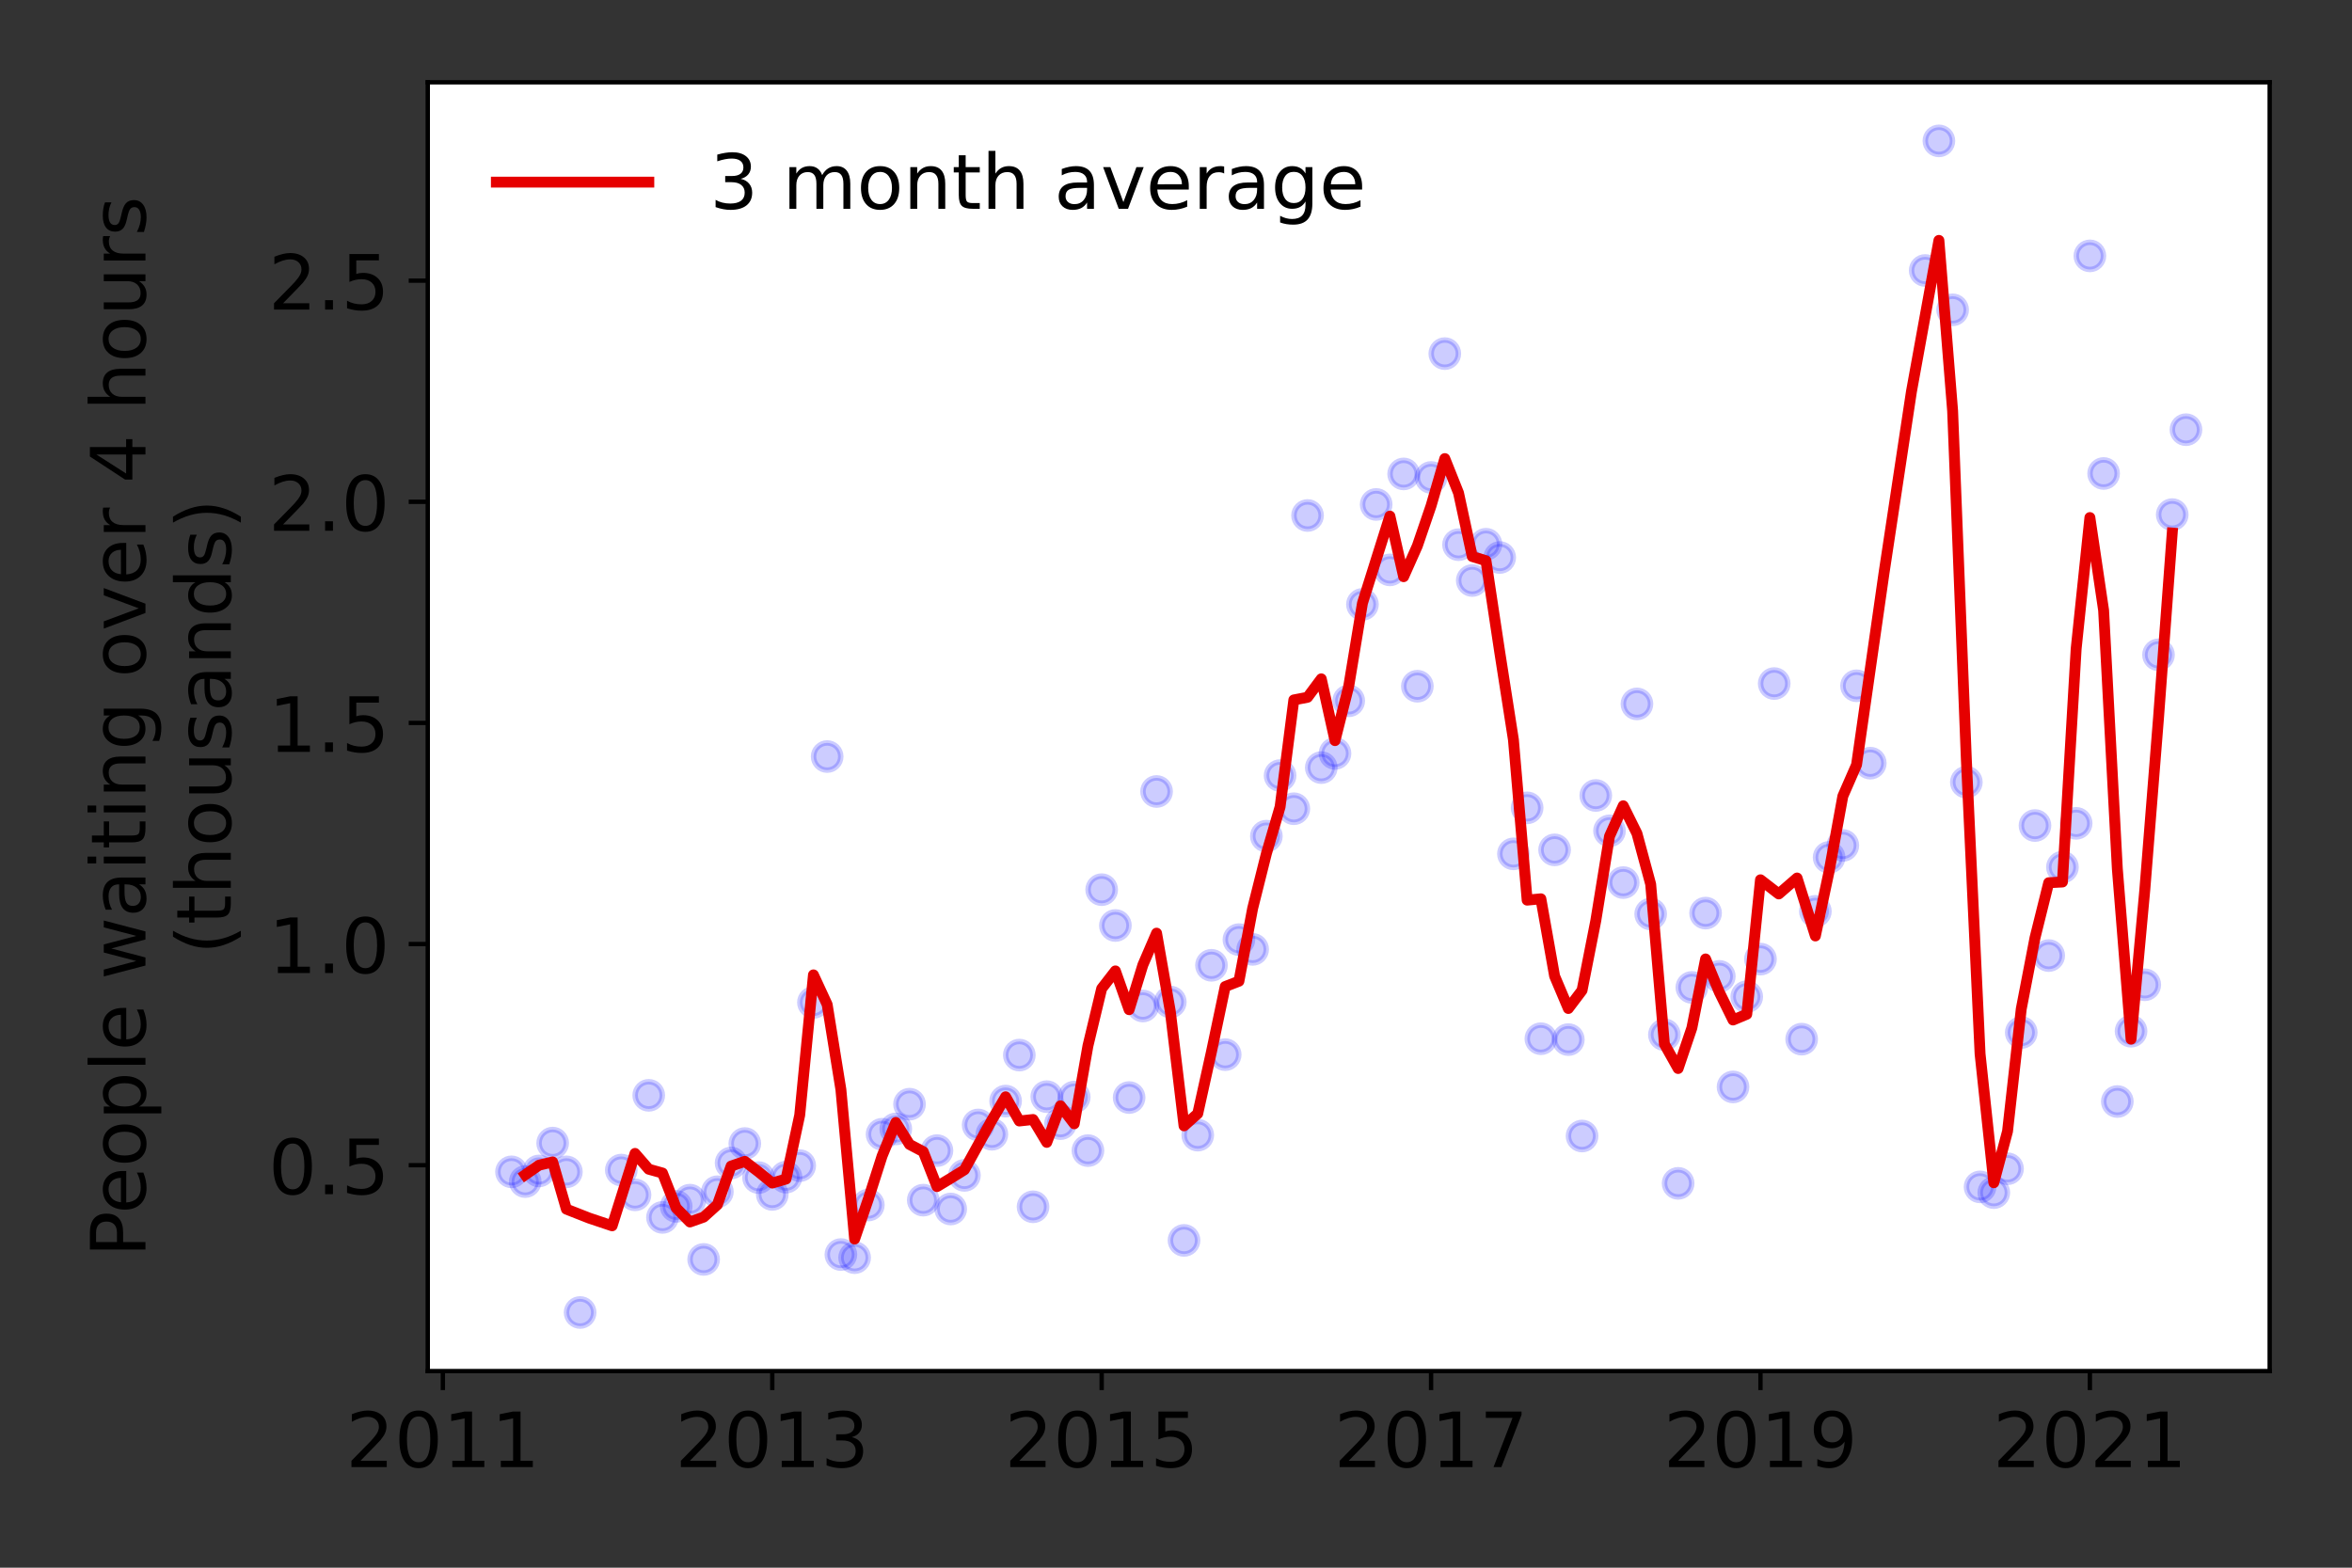 <?xml version="1.0" encoding="utf-8" standalone="no"?>
<!DOCTYPE svg PUBLIC "-//W3C//DTD SVG 1.1//EN"
  "http://www.w3.org/Graphics/SVG/1.1/DTD/svg11.dtd">
<!-- Created with matplotlib (https://matplotlib.org/) -->
<svg height="288pt" version="1.1" viewBox="0 0 432 288" width="432pt" xmlns="http://www.w3.org/2000/svg" xmlns:xlink="http://www.w3.org/1999/xlink">
 <rect x="0" y="0" width="432" height="288" fill="#333333" stroke="none"/>
 <defs>
  <style type="text/css">*{stroke-linecap:butt;stroke-linejoin:round;}</style>
 </defs>
 <g id="figure_1">
  <g id="patch_1">
   <path d="M 0 288 
L 432 288 
L 432 0 
L 0 0 
z
" style="fill:none;"/>
  </g>
  <g id="axes_1">
   <g id="patch_2">
    <path d="M 78.57 251.88 
L 416.88 251.88 
L 416.88 15.12 
L 78.57 15.12 
z
" style="fill:#ffffff;"/>
   </g>
   <g id="matplotlib.axis_1">
    <g id="xtick_1">
     <g id="line2d_1">
      <defs>
       <path d="M 0 0 
L 0 3.5 
" id="m3f3d8fa7a1" style="stroke:#000000;stroke-width:0.8;"/>
      </defs>
      <g>
       <use style="stroke:#000000;stroke-width:0.8;" x="81.343" xlink:href="#m3f3d8fa7a1" y="251.88"/>
      </g>
     </g>
     <g id="text_1">
      <!-- 2011 -->
      <g transform="translate(63.528 269.518)scale(0.14 -0.14)">
       <defs>
        <path d="M 19.188 8.297 
L 53.609 8.297 
L 53.609 0 
L 7.328 0 
L 7.328 8.297 
Q 12.938 14.109 22.625 23.891 
Q 32.328 33.688 34.812 36.531 
Q 39.547 41.844 41.422 45.531 
Q 43.312 49.219 43.312 52.781 
Q 43.312 58.594 39.234 62.25 
Q 35.156 65.922 28.609 65.922 
Q 23.969 65.922 18.812 64.312 
Q 13.672 62.703 7.812 59.422 
L 7.812 69.391 
Q 13.766 71.781 18.938 73 
Q 24.125 74.219 28.422 74.219 
Q 39.75 74.219 46.484 68.547 
Q 53.219 62.891 53.219 53.422 
Q 53.219 48.922 51.531 44.891 
Q 49.859 40.875 45.406 35.406 
Q 44.188 33.984 37.641 27.219 
Q 31.109 20.453 19.188 8.297 
z
" id="DejaVuSans-50"/>
        <path d="M 31.781 66.406 
Q 24.172 66.406 20.328 58.906 
Q 16.5 51.422 16.5 36.375 
Q 16.5 21.391 20.328 13.891 
Q 24.172 6.391 31.781 6.391 
Q 39.453 6.391 43.281 13.891 
Q 47.125 21.391 47.125 36.375 
Q 47.125 51.422 43.281 58.906 
Q 39.453 66.406 31.781 66.406 
z
M 31.781 74.219 
Q 44.047 74.219 50.516 64.516 
Q 56.984 54.828 56.984 36.375 
Q 56.984 17.969 50.516 8.266 
Q 44.047 -1.422 31.781 -1.422 
Q 19.531 -1.422 13.062 8.266 
Q 6.594 17.969 6.594 36.375 
Q 6.594 54.828 13.062 64.516 
Q 19.531 74.219 31.781 74.219 
z
" id="DejaVuSans-48"/>
        <path d="M 12.406 8.297 
L 28.516 8.297 
L 28.516 63.922 
L 10.984 60.406 
L 10.984 69.391 
L 28.422 72.906 
L 38.281 72.906 
L 38.281 8.297 
L 54.391 8.297 
L 54.391 0 
L 12.406 0 
z
" id="DejaVuSans-49"/>
       </defs>
       <use xlink:href="#DejaVuSans-50"/>
       <use x="63.623" xlink:href="#DejaVuSans-48"/>
       <use x="127.246" xlink:href="#DejaVuSans-49"/>
       <use x="190.869" xlink:href="#DejaVuSans-49"/>
      </g>
     </g>
    </g>
    <g id="xtick_2">
     <g id="line2d_2">
      <g>
       <use style="stroke:#000000;stroke-width:0.8;" x="141.846" xlink:href="#m3f3d8fa7a1" y="251.88"/>
      </g>
     </g>
     <g id="text_2">
      <!-- 2013 -->
      <g transform="translate(124.031 269.518)scale(0.14 -0.14)">
       <defs>
        <path d="M 40.578 39.312 
Q 47.656 37.797 51.625 33 
Q 55.609 28.219 55.609 21.188 
Q 55.609 10.406 48.188 4.484 
Q 40.766 -1.422 27.094 -1.422 
Q 22.516 -1.422 17.656 -0.516 
Q 12.797 0.391 7.625 2.203 
L 7.625 11.719 
Q 11.719 9.328 16.594 8.109 
Q 21.484 6.891 26.812 6.891 
Q 36.078 6.891 40.938 10.547 
Q 45.797 14.203 45.797 21.188 
Q 45.797 27.641 41.281 31.266 
Q 36.766 34.906 28.719 34.906 
L 20.219 34.906 
L 20.219 43.016 
L 29.109 43.016 
Q 36.375 43.016 40.234 45.922 
Q 44.094 48.828 44.094 54.297 
Q 44.094 59.906 40.109 62.906 
Q 36.141 65.922 28.719 65.922 
Q 24.656 65.922 20.016 65.031 
Q 15.375 64.156 9.812 62.312 
L 9.812 71.094 
Q 15.438 72.656 20.344 73.438 
Q 25.25 74.219 29.594 74.219 
Q 40.828 74.219 47.359 69.109 
Q 53.906 64.016 53.906 55.328 
Q 53.906 49.266 50.438 45.094 
Q 46.969 40.922 40.578 39.312 
z
" id="DejaVuSans-51"/>
       </defs>
       <use xlink:href="#DejaVuSans-50"/>
       <use x="63.623" xlink:href="#DejaVuSans-48"/>
       <use x="127.246" xlink:href="#DejaVuSans-49"/>
       <use x="190.869" xlink:href="#DejaVuSans-51"/>
      </g>
     </g>
    </g>
    <g id="xtick_3">
     <g id="line2d_3">
      <g>
       <use style="stroke:#000000;stroke-width:0.8;" x="202.348" xlink:href="#m3f3d8fa7a1" y="251.88"/>
      </g>
     </g>
     <g id="text_3">
      <!-- 2015 -->
      <g transform="translate(184.533 269.518)scale(0.14 -0.14)">
       <defs>
        <path d="M 10.797 72.906 
L 49.516 72.906 
L 49.516 64.594 
L 19.828 64.594 
L 19.828 46.734 
Q 21.969 47.469 24.109 47.828 
Q 26.266 48.188 28.422 48.188 
Q 40.625 48.188 47.75 41.5 
Q 54.891 34.812 54.891 23.391 
Q 54.891 11.625 47.562 5.094 
Q 40.234 -1.422 26.906 -1.422 
Q 22.312 -1.422 17.547 -0.641 
Q 12.797 0.141 7.719 1.703 
L 7.719 11.625 
Q 12.109 9.234 16.797 8.062 
Q 21.484 6.891 26.703 6.891 
Q 35.156 6.891 40.078 11.328 
Q 45.016 15.766 45.016 23.391 
Q 45.016 31 40.078 35.438 
Q 35.156 39.891 26.703 39.891 
Q 22.75 39.891 18.812 39.016 
Q 14.891 38.141 10.797 36.281 
z
" id="DejaVuSans-53"/>
       </defs>
       <use xlink:href="#DejaVuSans-50"/>
       <use x="63.623" xlink:href="#DejaVuSans-48"/>
       <use x="127.246" xlink:href="#DejaVuSans-49"/>
       <use x="190.869" xlink:href="#DejaVuSans-53"/>
      </g>
     </g>
    </g>
    <g id="xtick_4">
     <g id="line2d_4">
      <g>
       <use style="stroke:#000000;stroke-width:0.8;" x="262.851" xlink:href="#m3f3d8fa7a1" y="251.88"/>
      </g>
     </g>
     <g id="text_4">
      <!-- 2017 -->
      <g transform="translate(245.036 269.518)scale(0.14 -0.14)">
       <defs>
        <path d="M 8.203 72.906 
L 55.078 72.906 
L 55.078 68.703 
L 28.609 0 
L 18.312 0 
L 43.219 64.594 
L 8.203 64.594 
z
" id="DejaVuSans-55"/>
       </defs>
       <use xlink:href="#DejaVuSans-50"/>
       <use x="63.623" xlink:href="#DejaVuSans-48"/>
       <use x="127.246" xlink:href="#DejaVuSans-49"/>
       <use x="190.869" xlink:href="#DejaVuSans-55"/>
      </g>
     </g>
    </g>
    <g id="xtick_5">
     <g id="line2d_5">
      <g>
       <use style="stroke:#000000;stroke-width:0.8;" x="323.353" xlink:href="#m3f3d8fa7a1" y="251.88"/>
      </g>
     </g>
     <g id="text_5">
      <!-- 2019 -->
      <g transform="translate(305.538 269.518)scale(0.14 -0.14)">
       <defs>
        <path d="M 10.984 1.516 
L 10.984 10.5 
Q 14.703 8.734 18.5 7.812 
Q 22.312 6.891 25.984 6.891 
Q 35.75 6.891 40.891 13.453 
Q 46.047 20.016 46.781 33.406 
Q 43.953 29.203 39.594 26.953 
Q 35.25 24.703 29.984 24.703 
Q 19.047 24.703 12.672 31.312 
Q 6.297 37.938 6.297 49.422 
Q 6.297 60.641 12.938 67.422 
Q 19.578 74.219 30.609 74.219 
Q 43.266 74.219 49.922 64.516 
Q 56.594 54.828 56.594 36.375 
Q 56.594 19.141 48.406 8.859 
Q 40.234 -1.422 26.422 -1.422 
Q 22.703 -1.422 18.891 -0.688 
Q 15.094 0.047 10.984 1.516 
z
M 30.609 32.422 
Q 37.25 32.422 41.125 36.953 
Q 45.016 41.5 45.016 49.422 
Q 45.016 57.281 41.125 61.844 
Q 37.25 66.406 30.609 66.406 
Q 23.969 66.406 20.094 61.844 
Q 16.219 57.281 16.219 49.422 
Q 16.219 41.5 20.094 36.953 
Q 23.969 32.422 30.609 32.422 
z
" id="DejaVuSans-57"/>
       </defs>
       <use xlink:href="#DejaVuSans-50"/>
       <use x="63.623" xlink:href="#DejaVuSans-48"/>
       <use x="127.246" xlink:href="#DejaVuSans-49"/>
       <use x="190.869" xlink:href="#DejaVuSans-57"/>
      </g>
     </g>
    </g>
    <g id="xtick_6">
     <g id="line2d_6">
      <g>
       <use style="stroke:#000000;stroke-width:0.8;" x="383.856" xlink:href="#m3f3d8fa7a1" y="251.88"/>
      </g>
     </g>
     <g id="text_6">
      <!-- 2021 -->
      <g transform="translate(366.041 269.518)scale(0.14 -0.14)">
       <use xlink:href="#DejaVuSans-50"/>
       <use x="63.623" xlink:href="#DejaVuSans-48"/>
       <use x="127.246" xlink:href="#DejaVuSans-50"/>
       <use x="190.869" xlink:href="#DejaVuSans-49"/>
      </g>
     </g>
    </g>
   </g>
   <g id="matplotlib.axis_2">
    <g id="ytick_1">
     <g id="line2d_7">
      <defs>
       <path d="M 0 0 
L -3.5 0 
" id="md9f1d5ee67" style="stroke:#000000;stroke-width:0.8;"/>
      </defs>
      <g>
       <use style="stroke:#000000;stroke-width:0.8;" x="78.57" xlink:href="#md9f1d5ee67" y="214.061"/>
      </g>
     </g>
     <g id="text_7">
      <!-- 0.5 -->
      <g transform="translate(49.306 219.38)scale(0.14 -0.14)">
       <defs>
        <path d="M 10.688 12.406 
L 21 12.406 
L 21 0 
L 10.688 0 
z
" id="DejaVuSans-46"/>
       </defs>
       <use xlink:href="#DejaVuSans-48"/>
       <use x="63.623" xlink:href="#DejaVuSans-46"/>
       <use x="95.41" xlink:href="#DejaVuSans-53"/>
      </g>
     </g>
    </g>
    <g id="ytick_2">
     <g id="line2d_8">
      <g>
       <use style="stroke:#000000;stroke-width:0.8;" x="78.57" xlink:href="#md9f1d5ee67" y="173.435"/>
      </g>
     </g>
     <g id="text_8">
      <!-- 1.0 -->
      <g transform="translate(49.306 178.754)scale(0.14 -0.14)">
       <use xlink:href="#DejaVuSans-49"/>
       <use x="63.623" xlink:href="#DejaVuSans-46"/>
       <use x="95.41" xlink:href="#DejaVuSans-48"/>
      </g>
     </g>
    </g>
    <g id="ytick_3">
     <g id="line2d_9">
      <g>
       <use style="stroke:#000000;stroke-width:0.8;" x="78.57" xlink:href="#md9f1d5ee67" y="132.809"/>
      </g>
     </g>
     <g id="text_9">
      <!-- 1.5 -->
      <g transform="translate(49.306 138.128)scale(0.14 -0.14)">
       <use xlink:href="#DejaVuSans-49"/>
       <use x="63.623" xlink:href="#DejaVuSans-46"/>
       <use x="95.41" xlink:href="#DejaVuSans-53"/>
      </g>
     </g>
    </g>
    <g id="ytick_4">
     <g id="line2d_10">
      <g>
       <use style="stroke:#000000;stroke-width:0.8;" x="78.57" xlink:href="#md9f1d5ee67" y="92.183"/>
      </g>
     </g>
     <g id="text_10">
      <!-- 2.0 -->
      <g transform="translate(49.306 97.502)scale(0.14 -0.14)">
       <use xlink:href="#DejaVuSans-50"/>
       <use x="63.623" xlink:href="#DejaVuSans-46"/>
       <use x="95.41" xlink:href="#DejaVuSans-48"/>
      </g>
     </g>
    </g>
    <g id="ytick_5">
     <g id="line2d_11">
      <g>
       <use style="stroke:#000000;stroke-width:0.8;" x="78.57" xlink:href="#md9f1d5ee67" y="51.557"/>
      </g>
     </g>
     <g id="text_11">
      <!-- 2.5 -->
      <g transform="translate(49.306 56.876)scale(0.14 -0.14)">
       <use xlink:href="#DejaVuSans-50"/>
       <use x="63.623" xlink:href="#DejaVuSans-46"/>
       <use x="95.41" xlink:href="#DejaVuSans-53"/>
      </g>
     </g>
    </g>
    <g id="text_12">
     <!-- People waiting over 4 hours -->
     <g transform="translate(26.717 230.925)rotate(-90)scale(0.14 -0.14)">
      <defs>
       <path d="M 19.672 64.797 
L 19.672 37.406 
L 32.078 37.406 
Q 38.969 37.406 42.719 40.969 
Q 46.484 44.531 46.484 51.125 
Q 46.484 57.672 42.719 61.234 
Q 38.969 64.797 32.078 64.797 
z
M 9.812 72.906 
L 32.078 72.906 
Q 44.344 72.906 50.609 67.359 
Q 56.891 61.812 56.891 51.125 
Q 56.891 40.328 50.609 34.812 
Q 44.344 29.297 32.078 29.297 
L 19.672 29.297 
L 19.672 0 
L 9.812 0 
z
" id="DejaVuSans-80"/>
       <path d="M 56.203 29.594 
L 56.203 25.203 
L 14.891 25.203 
Q 15.484 15.922 20.484 11.062 
Q 25.484 6.203 34.422 6.203 
Q 39.594 6.203 44.453 7.469 
Q 49.312 8.734 54.109 11.281 
L 54.109 2.781 
Q 49.266 0.734 44.188 -0.344 
Q 39.109 -1.422 33.891 -1.422 
Q 20.797 -1.422 13.156 6.188 
Q 5.516 13.812 5.516 26.812 
Q 5.516 40.234 12.766 48.109 
Q 20.016 56 32.328 56 
Q 43.359 56 49.781 48.891 
Q 56.203 41.797 56.203 29.594 
z
M 47.219 32.234 
Q 47.125 39.594 43.094 43.984 
Q 39.062 48.391 32.422 48.391 
Q 24.906 48.391 20.391 44.141 
Q 15.875 39.891 15.188 32.172 
z
" id="DejaVuSans-101"/>
       <path d="M 30.609 48.391 
Q 23.391 48.391 19.188 42.75 
Q 14.984 37.109 14.984 27.297 
Q 14.984 17.484 19.156 11.844 
Q 23.344 6.203 30.609 6.203 
Q 37.797 6.203 41.984 11.859 
Q 46.188 17.531 46.188 27.297 
Q 46.188 37.016 41.984 42.703 
Q 37.797 48.391 30.609 48.391 
z
M 30.609 56 
Q 42.328 56 49.016 48.375 
Q 55.719 40.766 55.719 27.297 
Q 55.719 13.875 49.016 6.219 
Q 42.328 -1.422 30.609 -1.422 
Q 18.844 -1.422 12.172 6.219 
Q 5.516 13.875 5.516 27.297 
Q 5.516 40.766 12.172 48.375 
Q 18.844 56 30.609 56 
z
" id="DejaVuSans-111"/>
       <path d="M 18.109 8.203 
L 18.109 -20.797 
L 9.078 -20.797 
L 9.078 54.688 
L 18.109 54.688 
L 18.109 46.391 
Q 20.953 51.266 25.266 53.625 
Q 29.594 56 35.594 56 
Q 45.562 56 51.781 48.094 
Q 58.016 40.188 58.016 27.297 
Q 58.016 14.406 51.781 6.484 
Q 45.562 -1.422 35.594 -1.422 
Q 29.594 -1.422 25.266 0.953 
Q 20.953 3.328 18.109 8.203 
z
M 48.688 27.297 
Q 48.688 37.203 44.609 42.844 
Q 40.531 48.484 33.406 48.484 
Q 26.266 48.484 22.188 42.844 
Q 18.109 37.203 18.109 27.297 
Q 18.109 17.391 22.188 11.75 
Q 26.266 6.109 33.406 6.109 
Q 40.531 6.109 44.609 11.75 
Q 48.688 17.391 48.688 27.297 
z
" id="DejaVuSans-112"/>
       <path d="M 9.422 75.984 
L 18.406 75.984 
L 18.406 0 
L 9.422 0 
z
" id="DejaVuSans-108"/>
       <path id="DejaVuSans-32"/>
       <path d="M 4.203 54.688 
L 13.188 54.688 
L 24.422 12.016 
L 35.594 54.688 
L 46.188 54.688 
L 57.422 12.016 
L 68.609 54.688 
L 77.594 54.688 
L 63.281 0 
L 52.688 0 
L 40.922 44.828 
L 29.109 0 
L 18.5 0 
z
" id="DejaVuSans-119"/>
       <path d="M 34.281 27.484 
Q 23.391 27.484 19.188 25 
Q 14.984 22.516 14.984 16.5 
Q 14.984 11.719 18.141 8.906 
Q 21.297 6.109 26.703 6.109 
Q 34.188 6.109 38.703 11.406 
Q 43.219 16.703 43.219 25.484 
L 43.219 27.484 
z
M 52.203 31.203 
L 52.203 0 
L 43.219 0 
L 43.219 8.297 
Q 40.141 3.328 35.547 0.953 
Q 30.953 -1.422 24.312 -1.422 
Q 15.922 -1.422 10.953 3.297 
Q 6 8.016 6 15.922 
Q 6 25.141 12.172 29.828 
Q 18.359 34.516 30.609 34.516 
L 43.219 34.516 
L 43.219 35.406 
Q 43.219 41.609 39.141 45 
Q 35.062 48.391 27.688 48.391 
Q 23 48.391 18.547 47.266 
Q 14.109 46.141 10.016 43.891 
L 10.016 52.203 
Q 14.938 54.109 19.578 55.047 
Q 24.219 56 28.609 56 
Q 40.484 56 46.344 49.844 
Q 52.203 43.703 52.203 31.203 
z
" id="DejaVuSans-97"/>
       <path d="M 9.422 54.688 
L 18.406 54.688 
L 18.406 0 
L 9.422 0 
z
M 9.422 75.984 
L 18.406 75.984 
L 18.406 64.594 
L 9.422 64.594 
z
" id="DejaVuSans-105"/>
       <path d="M 18.312 70.219 
L 18.312 54.688 
L 36.812 54.688 
L 36.812 47.703 
L 18.312 47.703 
L 18.312 18.016 
Q 18.312 11.328 20.141 9.422 
Q 21.969 7.516 27.594 7.516 
L 36.812 7.516 
L 36.812 0 
L 27.594 0 
Q 17.188 0 13.234 3.875 
Q 9.281 7.766 9.281 18.016 
L 9.281 47.703 
L 2.688 47.703 
L 2.688 54.688 
L 9.281 54.688 
L 9.281 70.219 
z
" id="DejaVuSans-116"/>
       <path d="M 54.891 33.016 
L 54.891 0 
L 45.906 0 
L 45.906 32.719 
Q 45.906 40.484 42.875 44.328 
Q 39.844 48.188 33.797 48.188 
Q 26.516 48.188 22.312 43.547 
Q 18.109 38.922 18.109 30.906 
L 18.109 0 
L 9.078 0 
L 9.078 54.688 
L 18.109 54.688 
L 18.109 46.188 
Q 21.344 51.125 25.703 53.562 
Q 30.078 56 35.797 56 
Q 45.219 56 50.047 50.172 
Q 54.891 44.344 54.891 33.016 
z
" id="DejaVuSans-110"/>
       <path d="M 45.406 27.984 
Q 45.406 37.75 41.375 43.109 
Q 37.359 48.484 30.078 48.484 
Q 22.859 48.484 18.828 43.109 
Q 14.797 37.75 14.797 27.984 
Q 14.797 18.266 18.828 12.891 
Q 22.859 7.516 30.078 7.516 
Q 37.359 7.516 41.375 12.891 
Q 45.406 18.266 45.406 27.984 
z
M 54.391 6.781 
Q 54.391 -7.172 48.188 -13.984 
Q 42 -20.797 29.203 -20.797 
Q 24.469 -20.797 20.266 -20.094 
Q 16.062 -19.391 12.109 -17.922 
L 12.109 -9.188 
Q 16.062 -11.328 19.922 -12.344 
Q 23.781 -13.375 27.781 -13.375 
Q 36.625 -13.375 41.016 -8.766 
Q 45.406 -4.156 45.406 5.172 
L 45.406 9.625 
Q 42.625 4.781 38.281 2.391 
Q 33.938 0 27.875 0 
Q 17.828 0 11.672 7.656 
Q 5.516 15.328 5.516 27.984 
Q 5.516 40.672 11.672 48.328 
Q 17.828 56 27.875 56 
Q 33.938 56 38.281 53.609 
Q 42.625 51.219 45.406 46.391 
L 45.406 54.688 
L 54.391 54.688 
z
" id="DejaVuSans-103"/>
       <path d="M 2.984 54.688 
L 12.5 54.688 
L 29.594 8.797 
L 46.688 54.688 
L 56.203 54.688 
L 35.688 0 
L 23.484 0 
z
" id="DejaVuSans-118"/>
       <path d="M 41.109 46.297 
Q 39.594 47.172 37.812 47.578 
Q 36.031 48 33.891 48 
Q 26.266 48 22.188 43.047 
Q 18.109 38.094 18.109 28.812 
L 18.109 0 
L 9.078 0 
L 9.078 54.688 
L 18.109 54.688 
L 18.109 46.188 
Q 20.953 51.172 25.484 53.578 
Q 30.031 56 36.531 56 
Q 37.453 56 38.578 55.875 
Q 39.703 55.766 41.062 55.516 
z
" id="DejaVuSans-114"/>
       <path d="M 37.797 64.312 
L 12.891 25.391 
L 37.797 25.391 
z
M 35.203 72.906 
L 47.609 72.906 
L 47.609 25.391 
L 58.016 25.391 
L 58.016 17.188 
L 47.609 17.188 
L 47.609 0 
L 37.797 0 
L 37.797 17.188 
L 4.891 17.188 
L 4.891 26.703 
z
" id="DejaVuSans-52"/>
       <path d="M 54.891 33.016 
L 54.891 0 
L 45.906 0 
L 45.906 32.719 
Q 45.906 40.484 42.875 44.328 
Q 39.844 48.188 33.797 48.188 
Q 26.516 48.188 22.312 43.547 
Q 18.109 38.922 18.109 30.906 
L 18.109 0 
L 9.078 0 
L 9.078 75.984 
L 18.109 75.984 
L 18.109 46.188 
Q 21.344 51.125 25.703 53.562 
Q 30.078 56 35.797 56 
Q 45.219 56 50.047 50.172 
Q 54.891 44.344 54.891 33.016 
z
" id="DejaVuSans-104"/>
       <path d="M 8.5 21.578 
L 8.5 54.688 
L 17.484 54.688 
L 17.484 21.922 
Q 17.484 14.156 20.5 10.266 
Q 23.531 6.391 29.594 6.391 
Q 36.859 6.391 41.078 11.031 
Q 45.312 15.672 45.312 23.688 
L 45.312 54.688 
L 54.297 54.688 
L 54.297 0 
L 45.312 0 
L 45.312 8.406 
Q 42.047 3.422 37.719 1 
Q 33.406 -1.422 27.688 -1.422 
Q 18.266 -1.422 13.375 4.438 
Q 8.5 10.297 8.5 21.578 
z
M 31.109 56 
z
" id="DejaVuSans-117"/>
       <path d="M 44.281 53.078 
L 44.281 44.578 
Q 40.484 46.531 36.375 47.5 
Q 32.281 48.484 27.875 48.484 
Q 21.188 48.484 17.844 46.438 
Q 14.5 44.391 14.5 40.281 
Q 14.5 37.156 16.891 35.375 
Q 19.281 33.594 26.516 31.984 
L 29.594 31.297 
Q 39.156 29.25 43.188 25.516 
Q 47.219 21.781 47.219 15.094 
Q 47.219 7.469 41.188 3.016 
Q 35.156 -1.422 24.609 -1.422 
Q 20.219 -1.422 15.453 -0.562 
Q 10.688 0.297 5.422 2 
L 5.422 11.281 
Q 10.406 8.688 15.234 7.391 
Q 20.062 6.109 24.812 6.109 
Q 31.156 6.109 34.562 8.281 
Q 37.984 10.453 37.984 14.406 
Q 37.984 18.062 35.516 20.016 
Q 33.062 21.969 24.703 23.781 
L 21.578 24.516 
Q 13.234 26.266 9.516 29.906 
Q 5.812 33.547 5.812 39.891 
Q 5.812 47.609 11.281 51.797 
Q 16.75 56 26.812 56 
Q 31.781 56 36.172 55.266 
Q 40.578 54.547 44.281 53.078 
z
" id="DejaVuSans-115"/>
      </defs>
      <use xlink:href="#DejaVuSans-80"/>
      <use x="56.678" xlink:href="#DejaVuSans-101"/>
      <use x="118.201" xlink:href="#DejaVuSans-111"/>
      <use x="179.383" xlink:href="#DejaVuSans-112"/>
      <use x="242.859" xlink:href="#DejaVuSans-108"/>
      <use x="270.643" xlink:href="#DejaVuSans-101"/>
      <use x="332.166" xlink:href="#DejaVuSans-32"/>
      <use x="363.953" xlink:href="#DejaVuSans-119"/>
      <use x="445.74" xlink:href="#DejaVuSans-97"/>
      <use x="507.02" xlink:href="#DejaVuSans-105"/>
      <use x="534.803" xlink:href="#DejaVuSans-116"/>
      <use x="574.012" xlink:href="#DejaVuSans-105"/>
      <use x="601.795" xlink:href="#DejaVuSans-110"/>
      <use x="665.174" xlink:href="#DejaVuSans-103"/>
      <use x="728.65" xlink:href="#DejaVuSans-32"/>
      <use x="760.438" xlink:href="#DejaVuSans-111"/>
      <use x="821.619" xlink:href="#DejaVuSans-118"/>
      <use x="880.799" xlink:href="#DejaVuSans-101"/>
      <use x="942.322" xlink:href="#DejaVuSans-114"/>
      <use x="983.436" xlink:href="#DejaVuSans-32"/>
      <use x="1015.223" xlink:href="#DejaVuSans-52"/>
      <use x="1078.846" xlink:href="#DejaVuSans-32"/>
      <use x="1110.633" xlink:href="#DejaVuSans-104"/>
      <use x="1174.012" xlink:href="#DejaVuSans-111"/>
      <use x="1235.193" xlink:href="#DejaVuSans-117"/>
      <use x="1298.572" xlink:href="#DejaVuSans-114"/>
      <use x="1339.686" xlink:href="#DejaVuSans-115"/>
     </g>
     <!-- (thousands) -->
     <g transform="translate(42.394 175.325)rotate(-90)scale(0.14 -0.14)">
      <defs>
       <path d="M 31 75.875 
Q 24.469 64.656 21.281 53.656 
Q 18.109 42.672 18.109 31.391 
Q 18.109 20.125 21.312 9.062 
Q 24.516 -2 31 -13.188 
L 23.188 -13.188 
Q 15.875 -1.703 12.234 9.375 
Q 8.594 20.453 8.594 31.391 
Q 8.594 42.281 12.203 53.312 
Q 15.828 64.359 23.188 75.875 
z
" id="DejaVuSans-40"/>
       <path d="M 45.406 46.391 
L 45.406 75.984 
L 54.391 75.984 
L 54.391 0 
L 45.406 0 
L 45.406 8.203 
Q 42.578 3.328 38.25 0.953 
Q 33.938 -1.422 27.875 -1.422 
Q 17.969 -1.422 11.734 6.484 
Q 5.516 14.406 5.516 27.297 
Q 5.516 40.188 11.734 48.094 
Q 17.969 56 27.875 56 
Q 33.938 56 38.25 53.625 
Q 42.578 51.266 45.406 46.391 
z
M 14.797 27.297 
Q 14.797 17.391 18.875 11.75 
Q 22.953 6.109 30.078 6.109 
Q 37.203 6.109 41.297 11.75 
Q 45.406 17.391 45.406 27.297 
Q 45.406 37.203 41.297 42.844 
Q 37.203 48.484 30.078 48.484 
Q 22.953 48.484 18.875 42.844 
Q 14.797 37.203 14.797 27.297 
z
" id="DejaVuSans-100"/>
       <path d="M 8.016 75.875 
L 15.828 75.875 
Q 23.141 64.359 26.781 53.312 
Q 30.422 42.281 30.422 31.391 
Q 30.422 20.453 26.781 9.375 
Q 23.141 -1.703 15.828 -13.188 
L 8.016 -13.188 
Q 14.5 -2 17.703 9.062 
Q 20.906 20.125 20.906 31.391 
Q 20.906 42.672 17.703 53.656 
Q 14.5 64.656 8.016 75.875 
z
" id="DejaVuSans-41"/>
      </defs>
      <use xlink:href="#DejaVuSans-40"/>
      <use x="39.014" xlink:href="#DejaVuSans-116"/>
      <use x="78.223" xlink:href="#DejaVuSans-104"/>
      <use x="141.602" xlink:href="#DejaVuSans-111"/>
      <use x="202.783" xlink:href="#DejaVuSans-117"/>
      <use x="266.162" xlink:href="#DejaVuSans-115"/>
      <use x="318.262" xlink:href="#DejaVuSans-97"/>
      <use x="379.541" xlink:href="#DejaVuSans-110"/>
      <use x="442.92" xlink:href="#DejaVuSans-100"/>
      <use x="506.396" xlink:href="#DejaVuSans-115"/>
      <use x="558.496" xlink:href="#DejaVuSans-41"/>
     </g>
    </g>
   </g>
   <g id="line2d_12">
    <defs>
     <path d="M 0 2.5 
C 0.663 2.5 1.299 2.237 1.768 1.768 
C 2.237 1.299 2.5 0.663 2.5 0 
C 2.5 -0.663 2.237 -1.299 1.768 -1.768 
C 1.299 -2.237 0.663 -2.5 0 -2.5 
C -0.663 -2.5 -1.299 -2.237 -1.768 -1.768 
C -2.237 -1.299 -2.5 -0.663 -2.5 0 
C -2.5 0.663 -2.237 1.299 -1.768 1.768 
C -1.299 2.237 -0.663 2.5 0 2.5 
z
" id="m4f10af52d6" style="stroke:#0000ff;stroke-opacity:0.2;"/>
    </defs>
    <g clip-path="url(#pae2749ad30)">
     <use style="fill:#0000ff;fill-opacity:0.2;stroke:#0000ff;stroke-opacity:0.2;" x="401.502" xlink:href="#m4f10af52d6" y="78.939"/>
     <use style="fill:#0000ff;fill-opacity:0.2;stroke:#0000ff;stroke-opacity:0.2;" x="398.981" xlink:href="#m4f10af52d6" y="94.54"/>
     <use style="fill:#0000ff;fill-opacity:0.2;stroke:#0000ff;stroke-opacity:0.2;" x="396.46" xlink:href="#m4f10af52d6" y="120.297"/>
     <use style="fill:#0000ff;fill-opacity:0.2;stroke:#0000ff;stroke-opacity:0.2;" x="393.939" xlink:href="#m4f10af52d6" y="180.911"/>
     <use style="fill:#0000ff;fill-opacity:0.2;stroke:#0000ff;stroke-opacity:0.2;" x="391.419" xlink:href="#m4f10af52d6" y="189.442"/>
     <use style="fill:#0000ff;fill-opacity:0.2;stroke:#0000ff;stroke-opacity:0.2;" x="388.898" xlink:href="#m4f10af52d6" y="202.361"/>
     <use style="fill:#0000ff;fill-opacity:0.2;stroke:#0000ff;stroke-opacity:0.2;" x="386.377" xlink:href="#m4f10af52d6" y="86.983"/>
     <use style="fill:#0000ff;fill-opacity:0.2;stroke:#0000ff;stroke-opacity:0.2;" x="383.856" xlink:href="#m4f10af52d6" y="47.007"/>
     <use style="fill:#0000ff;fill-opacity:0.2;stroke:#0000ff;stroke-opacity:0.2;" x="381.335" xlink:href="#m4f10af52d6" y="151.254"/>
     <use style="fill:#0000ff;fill-opacity:0.2;stroke:#0000ff;stroke-opacity:0.2;" x="378.814" xlink:href="#m4f10af52d6" y="159.297"/>
     <use style="fill:#0000ff;fill-opacity:0.2;stroke:#0000ff;stroke-opacity:0.2;" x="376.293" xlink:href="#m4f10af52d6" y="175.548"/>
     <use style="fill:#0000ff;fill-opacity:0.2;stroke:#0000ff;stroke-opacity:0.2;" x="373.772" xlink:href="#m4f10af52d6" y="151.66"/>
     <use style="fill:#0000ff;fill-opacity:0.2;stroke:#0000ff;stroke-opacity:0.2;" x="371.251" xlink:href="#m4f10af52d6" y="189.686"/>
     <use style="fill:#0000ff;fill-opacity:0.2;stroke:#0000ff;stroke-opacity:0.2;" x="368.73" xlink:href="#m4f10af52d6" y="214.711"/>
     <use style="fill:#0000ff;fill-opacity:0.2;stroke:#0000ff;stroke-opacity:0.2;" x="366.209" xlink:href="#m4f10af52d6" y="219.099"/>
     <use style="fill:#0000ff;fill-opacity:0.2;stroke:#0000ff;stroke-opacity:0.2;" x="363.688" xlink:href="#m4f10af52d6" y="218.043"/>
     <use style="fill:#0000ff;fill-opacity:0.2;stroke:#0000ff;stroke-opacity:0.2;" x="361.167" xlink:href="#m4f10af52d6" y="143.697"/>
     <use style="fill:#0000ff;fill-opacity:0.2;stroke:#0000ff;stroke-opacity:0.2;" x="358.646" xlink:href="#m4f10af52d6" y="56.92"/>
     <use style="fill:#0000ff;fill-opacity:0.2;stroke:#0000ff;stroke-opacity:0.2;" x="356.125" xlink:href="#m4f10af52d6" y="25.882"/>
     <use style="fill:#0000ff;fill-opacity:0.2;stroke:#0000ff;stroke-opacity:0.2;" x="353.604" xlink:href="#m4f10af52d6" y="49.689"/>
     <use style="fill:#0000ff;fill-opacity:0.2;stroke:#0000ff;stroke-opacity:0.2;" x="343.521" xlink:href="#m4f10af52d6" y="140.203"/>
     <use style="fill:#0000ff;fill-opacity:0.2;stroke:#0000ff;stroke-opacity:0.2;" x="341" xlink:href="#m4f10af52d6" y="125.984"/>
     <use style="fill:#0000ff;fill-opacity:0.2;stroke:#0000ff;stroke-opacity:0.2;" x="338.479" xlink:href="#m4f10af52d6" y="155.316"/>
     <use style="fill:#0000ff;fill-opacity:0.2;stroke:#0000ff;stroke-opacity:0.2;" x="335.958" xlink:href="#m4f10af52d6" y="157.51"/>
     <use style="fill:#0000ff;fill-opacity:0.2;stroke:#0000ff;stroke-opacity:0.2;" x="333.437" xlink:href="#m4f10af52d6" y="167.423"/>
     <use style="fill:#0000ff;fill-opacity:0.2;stroke:#0000ff;stroke-opacity:0.2;" x="330.916" xlink:href="#m4f10af52d6" y="190.904"/>
     <use style="fill:#0000ff;fill-opacity:0.2;stroke:#0000ff;stroke-opacity:0.2;" x="325.874" xlink:href="#m4f10af52d6" y="125.578"/>
     <use style="fill:#0000ff;fill-opacity:0.2;stroke:#0000ff;stroke-opacity:0.2;" x="323.353" xlink:href="#m4f10af52d6" y="176.198"/>
     <use style="fill:#0000ff;fill-opacity:0.2;stroke:#0000ff;stroke-opacity:0.2;" x="320.832" xlink:href="#m4f10af52d6" y="183.104"/>
     <use style="fill:#0000ff;fill-opacity:0.2;stroke:#0000ff;stroke-opacity:0.2;" x="318.311" xlink:href="#m4f10af52d6" y="199.68"/>
     <use style="fill:#0000ff;fill-opacity:0.2;stroke:#0000ff;stroke-opacity:0.2;" x="315.79" xlink:href="#m4f10af52d6" y="179.367"/>
     <use style="fill:#0000ff;fill-opacity:0.2;stroke:#0000ff;stroke-opacity:0.2;" x="313.269" xlink:href="#m4f10af52d6" y="167.748"/>
     <use style="fill:#0000ff;fill-opacity:0.2;stroke:#0000ff;stroke-opacity:0.2;" x="310.748" xlink:href="#m4f10af52d6" y="181.398"/>
     <use style="fill:#0000ff;fill-opacity:0.2;stroke:#0000ff;stroke-opacity:0.2;" x="308.228" xlink:href="#m4f10af52d6" y="217.393"/>
     <use style="fill:#0000ff;fill-opacity:0.2;stroke:#0000ff;stroke-opacity:0.2;" x="305.707" xlink:href="#m4f10af52d6" y="190.092"/>
     <use style="fill:#0000ff;fill-opacity:0.2;stroke:#0000ff;stroke-opacity:0.2;" x="303.186" xlink:href="#m4f10af52d6" y="167.91"/>
     <use style="fill:#0000ff;fill-opacity:0.2;stroke:#0000ff;stroke-opacity:0.2;" x="300.665" xlink:href="#m4f10af52d6" y="129.316"/>
     <use style="fill:#0000ff;fill-opacity:0.2;stroke:#0000ff;stroke-opacity:0.2;" x="298.144" xlink:href="#m4f10af52d6" y="162.141"/>
     <use style="fill:#0000ff;fill-opacity:0.2;stroke:#0000ff;stroke-opacity:0.2;" x="295.623" xlink:href="#m4f10af52d6" y="152.635"/>
     <use style="fill:#0000ff;fill-opacity:0.2;stroke:#0000ff;stroke-opacity:0.2;" x="293.102" xlink:href="#m4f10af52d6" y="146.135"/>
     <use style="fill:#0000ff;fill-opacity:0.2;stroke:#0000ff;stroke-opacity:0.2;" x="290.581" xlink:href="#m4f10af52d6" y="208.699"/>
     <use style="fill:#0000ff;fill-opacity:0.2;stroke:#0000ff;stroke-opacity:0.2;" x="288.06" xlink:href="#m4f10af52d6" y="190.986"/>
     <use style="fill:#0000ff;fill-opacity:0.2;stroke:#0000ff;stroke-opacity:0.2;" x="285.539" xlink:href="#m4f10af52d6" y="156.129"/>
     <use style="fill:#0000ff;fill-opacity:0.2;stroke:#0000ff;stroke-opacity:0.2;" x="283.018" xlink:href="#m4f10af52d6" y="190.823"/>
     <use style="fill:#0000ff;fill-opacity:0.2;stroke:#0000ff;stroke-opacity:0.2;" x="280.497" xlink:href="#m4f10af52d6" y="148.41"/>
     <use style="fill:#0000ff;fill-opacity:0.2;stroke:#0000ff;stroke-opacity:0.2;" x="277.976" xlink:href="#m4f10af52d6" y="156.86"/>
     <use style="fill:#0000ff;fill-opacity:0.2;stroke:#0000ff;stroke-opacity:0.2;" x="275.455" xlink:href="#m4f10af52d6" y="102.421"/>
     <use style="fill:#0000ff;fill-opacity:0.2;stroke:#0000ff;stroke-opacity:0.2;" x="272.934" xlink:href="#m4f10af52d6" y="99.984"/>
     <use style="fill:#0000ff;fill-opacity:0.2;stroke:#0000ff;stroke-opacity:0.2;" x="270.413" xlink:href="#m4f10af52d6" y="106.646"/>
     <use style="fill:#0000ff;fill-opacity:0.2;stroke:#0000ff;stroke-opacity:0.2;" x="267.893" xlink:href="#m4f10af52d6" y="100.065"/>
     <use style="fill:#0000ff;fill-opacity:0.2;stroke:#0000ff;stroke-opacity:0.2;" x="265.372" xlink:href="#m4f10af52d6" y="64.964"/>
     <use style="fill:#0000ff;fill-opacity:0.2;stroke:#0000ff;stroke-opacity:0.2;" x="262.851" xlink:href="#m4f10af52d6" y="87.715"/>
     <use style="fill:#0000ff;fill-opacity:0.2;stroke:#0000ff;stroke-opacity:0.2;" x="260.33" xlink:href="#m4f10af52d6" y="126.065"/>
     <use style="fill:#0000ff;fill-opacity:0.2;stroke:#0000ff;stroke-opacity:0.2;" x="257.809" xlink:href="#m4f10af52d6" y="87.065"/>
     <use style="fill:#0000ff;fill-opacity:0.2;stroke:#0000ff;stroke-opacity:0.2;" x="255.288" xlink:href="#m4f10af52d6" y="104.696"/>
     <use style="fill:#0000ff;fill-opacity:0.2;stroke:#0000ff;stroke-opacity:0.2;" x="252.767" xlink:href="#m4f10af52d6" y="92.671"/>
     <use style="fill:#0000ff;fill-opacity:0.2;stroke:#0000ff;stroke-opacity:0.2;" x="250.246" xlink:href="#m4f10af52d6" y="111.034"/>
     <use style="fill:#0000ff;fill-opacity:0.2;stroke:#0000ff;stroke-opacity:0.2;" x="247.725" xlink:href="#m4f10af52d6" y="128.747"/>
     <use style="fill:#0000ff;fill-opacity:0.2;stroke:#0000ff;stroke-opacity:0.2;" x="245.204" xlink:href="#m4f10af52d6" y="138.416"/>
     <use style="fill:#0000ff;fill-opacity:0.2;stroke:#0000ff;stroke-opacity:0.2;" x="242.683" xlink:href="#m4f10af52d6" y="141.016"/>
     <use style="fill:#0000ff;fill-opacity:0.2;stroke:#0000ff;stroke-opacity:0.2;" x="240.162" xlink:href="#m4f10af52d6" y="94.702"/>
     <use style="fill:#0000ff;fill-opacity:0.2;stroke:#0000ff;stroke-opacity:0.2;" x="237.641" xlink:href="#m4f10af52d6" y="148.572"/>
     <use style="fill:#0000ff;fill-opacity:0.2;stroke:#0000ff;stroke-opacity:0.2;" x="235.12" xlink:href="#m4f10af52d6" y="142.478"/>
     <use style="fill:#0000ff;fill-opacity:0.2;stroke:#0000ff;stroke-opacity:0.2;" x="232.599" xlink:href="#m4f10af52d6" y="153.61"/>
     <use style="fill:#0000ff;fill-opacity:0.2;stroke:#0000ff;stroke-opacity:0.2;" x="230.078" xlink:href="#m4f10af52d6" y="174.41"/>
     <use style="fill:#0000ff;fill-opacity:0.2;stroke:#0000ff;stroke-opacity:0.2;" x="227.557" xlink:href="#m4f10af52d6" y="172.623"/>
     <use style="fill:#0000ff;fill-opacity:0.2;stroke:#0000ff;stroke-opacity:0.2;" x="225.037" xlink:href="#m4f10af52d6" y="193.748"/>
     <use style="fill:#0000ff;fill-opacity:0.2;stroke:#0000ff;stroke-opacity:0.2;" x="222.516" xlink:href="#m4f10af52d6" y="177.335"/>
     <use style="fill:#0000ff;fill-opacity:0.2;stroke:#0000ff;stroke-opacity:0.2;" x="219.995" xlink:href="#m4f10af52d6" y="208.536"/>
     <use style="fill:#0000ff;fill-opacity:0.2;stroke:#0000ff;stroke-opacity:0.2;" x="217.474" xlink:href="#m4f10af52d6" y="227.874"/>
     <use style="fill:#0000ff;fill-opacity:0.2;stroke:#0000ff;stroke-opacity:0.2;" x="214.953" xlink:href="#m4f10af52d6" y="184.079"/>
     <use style="fill:#0000ff;fill-opacity:0.2;stroke:#0000ff;stroke-opacity:0.2;" x="212.432" xlink:href="#m4f10af52d6" y="145.403"/>
     <use style="fill:#0000ff;fill-opacity:0.2;stroke:#0000ff;stroke-opacity:0.2;" x="209.911" xlink:href="#m4f10af52d6" y="184.811"/>
     <use style="fill:#0000ff;fill-opacity:0.2;stroke:#0000ff;stroke-opacity:0.2;" x="207.39" xlink:href="#m4f10af52d6" y="201.63"/>
     <use style="fill:#0000ff;fill-opacity:0.2;stroke:#0000ff;stroke-opacity:0.2;" x="204.869" xlink:href="#m4f10af52d6" y="170.023"/>
     <use style="fill:#0000ff;fill-opacity:0.2;stroke:#0000ff;stroke-opacity:0.2;" x="202.348" xlink:href="#m4f10af52d6" y="163.441"/>
     <use style="fill:#0000ff;fill-opacity:0.2;stroke:#0000ff;stroke-opacity:0.2;" x="199.827" xlink:href="#m4f10af52d6" y="211.38"/>
     <use style="fill:#0000ff;fill-opacity:0.2;stroke:#0000ff;stroke-opacity:0.2;" x="197.306" xlink:href="#m4f10af52d6" y="201.548"/>
     <use style="fill:#0000ff;fill-opacity:0.2;stroke:#0000ff;stroke-opacity:0.2;" x="194.785" xlink:href="#m4f10af52d6" y="206.424"/>
     <use style="fill:#0000ff;fill-opacity:0.2;stroke:#0000ff;stroke-opacity:0.2;" x="192.264" xlink:href="#m4f10af52d6" y="201.467"/>
     <use style="fill:#0000ff;fill-opacity:0.2;stroke:#0000ff;stroke-opacity:0.2;" x="189.743" xlink:href="#m4f10af52d6" y="221.699"/>
     <use style="fill:#0000ff;fill-opacity:0.2;stroke:#0000ff;stroke-opacity:0.2;" x="187.222" xlink:href="#m4f10af52d6" y="193.83"/>
     <use style="fill:#0000ff;fill-opacity:0.2;stroke:#0000ff;stroke-opacity:0.2;" x="184.702" xlink:href="#m4f10af52d6" y="202.28"/>
     <use style="fill:#0000ff;fill-opacity:0.2;stroke:#0000ff;stroke-opacity:0.2;" x="182.181" xlink:href="#m4f10af52d6" y="208.374"/>
     <use style="fill:#0000ff;fill-opacity:0.2;stroke:#0000ff;stroke-opacity:0.2;" x="179.66" xlink:href="#m4f10af52d6" y="206.667"/>
     <use style="fill:#0000ff;fill-opacity:0.2;stroke:#0000ff;stroke-opacity:0.2;" x="177.139" xlink:href="#m4f10af52d6" y="215.93"/>
     <use style="fill:#0000ff;fill-opacity:0.2;stroke:#0000ff;stroke-opacity:0.2;" x="174.618" xlink:href="#m4f10af52d6" y="222.105"/>
     <use style="fill:#0000ff;fill-opacity:0.2;stroke:#0000ff;stroke-opacity:0.2;" x="172.097" xlink:href="#m4f10af52d6" y="211.38"/>
     <use style="fill:#0000ff;fill-opacity:0.2;stroke:#0000ff;stroke-opacity:0.2;" x="169.576" xlink:href="#m4f10af52d6" y="220.48"/>
     <use style="fill:#0000ff;fill-opacity:0.2;stroke:#0000ff;stroke-opacity:0.2;" x="167.055" xlink:href="#m4f10af52d6" y="202.849"/>
     <use style="fill:#0000ff;fill-opacity:0.2;stroke:#0000ff;stroke-opacity:0.2;" x="164.534" xlink:href="#m4f10af52d6" y="207.399"/>
     <use style="fill:#0000ff;fill-opacity:0.2;stroke:#0000ff;stroke-opacity:0.2;" x="162.013" xlink:href="#m4f10af52d6" y="208.374"/>
     <use style="fill:#0000ff;fill-opacity:0.2;stroke:#0000ff;stroke-opacity:0.2;" x="159.492" xlink:href="#m4f10af52d6" y="221.374"/>
     <use style="fill:#0000ff;fill-opacity:0.2;stroke:#0000ff;stroke-opacity:0.2;" x="156.971" xlink:href="#m4f10af52d6" y="231.043"/>
     <use style="fill:#0000ff;fill-opacity:0.2;stroke:#0000ff;stroke-opacity:0.2;" x="154.45" xlink:href="#m4f10af52d6" y="230.474"/>
     <use style="fill:#0000ff;fill-opacity:0.2;stroke:#0000ff;stroke-opacity:0.2;" x="151.929" xlink:href="#m4f10af52d6" y="138.985"/>
     <use style="fill:#0000ff;fill-opacity:0.2;stroke:#0000ff;stroke-opacity:0.2;" x="149.408" xlink:href="#m4f10af52d6" y="184.161"/>
     <use style="fill:#0000ff;fill-opacity:0.2;stroke:#0000ff;stroke-opacity:0.2;" x="146.887" xlink:href="#m4f10af52d6" y="214.143"/>
     <use style="fill:#0000ff;fill-opacity:0.2;stroke:#0000ff;stroke-opacity:0.2;" x="144.367" xlink:href="#m4f10af52d6" y="216.255"/>
     <use style="fill:#0000ff;fill-opacity:0.2;stroke:#0000ff;stroke-opacity:0.2;" x="141.846" xlink:href="#m4f10af52d6" y="219.424"/>
     <use style="fill:#0000ff;fill-opacity:0.2;stroke:#0000ff;stroke-opacity:0.2;" x="139.325" xlink:href="#m4f10af52d6" y="216.336"/>
     <use style="fill:#0000ff;fill-opacity:0.2;stroke:#0000ff;stroke-opacity:0.2;" x="136.804" xlink:href="#m4f10af52d6" y="210.08"/>
     <use style="fill:#0000ff;fill-opacity:0.2;stroke:#0000ff;stroke-opacity:0.2;" x="134.283" xlink:href="#m4f10af52d6" y="213.655"/>
     <use style="fill:#0000ff;fill-opacity:0.2;stroke:#0000ff;stroke-opacity:0.2;" x="131.762" xlink:href="#m4f10af52d6" y="218.936"/>
     <use style="fill:#0000ff;fill-opacity:0.2;stroke:#0000ff;stroke-opacity:0.2;" x="129.241" xlink:href="#m4f10af52d6" y="231.368"/>
     <use style="fill:#0000ff;fill-opacity:0.2;stroke:#0000ff;stroke-opacity:0.2;" x="126.72" xlink:href="#m4f10af52d6" y="220.48"/>
     <use style="fill:#0000ff;fill-opacity:0.2;stroke:#0000ff;stroke-opacity:0.2;" x="124.199" xlink:href="#m4f10af52d6" y="221.618"/>
     <use style="fill:#0000ff;fill-opacity:0.2;stroke:#0000ff;stroke-opacity:0.2;" x="121.678" xlink:href="#m4f10af52d6" y="223.649"/>
     <use style="fill:#0000ff;fill-opacity:0.2;stroke:#0000ff;stroke-opacity:0.2;" x="119.157" xlink:href="#m4f10af52d6" y="201.223"/>
     <use style="fill:#0000ff;fill-opacity:0.2;stroke:#0000ff;stroke-opacity:0.2;" x="116.636" xlink:href="#m4f10af52d6" y="219.505"/>
     <use style="fill:#0000ff;fill-opacity:0.2;stroke:#0000ff;stroke-opacity:0.2;" x="114.115" xlink:href="#m4f10af52d6" y="214.955"/>
     <use style="fill:#0000ff;fill-opacity:0.2;stroke:#0000ff;stroke-opacity:0.2;" x="106.552" xlink:href="#m4f10af52d6" y="241.118"/>
     <use style="fill:#0000ff;fill-opacity:0.2;stroke:#0000ff;stroke-opacity:0.2;" x="104.031" xlink:href="#m4f10af52d6" y="215.28"/>
     <use style="fill:#0000ff;fill-opacity:0.2;stroke:#0000ff;stroke-opacity:0.2;" x="101.511" xlink:href="#m4f10af52d6" y="209.999"/>
     <use style="fill:#0000ff;fill-opacity:0.2;stroke:#0000ff;stroke-opacity:0.2;" x="98.99" xlink:href="#m4f10af52d6" y="215.118"/>
     <use style="fill:#0000ff;fill-opacity:0.2;stroke:#0000ff;stroke-opacity:0.2;" x="96.469" xlink:href="#m4f10af52d6" y="217.068"/>
     <use style="fill:#0000ff;fill-opacity:0.2;stroke:#0000ff;stroke-opacity:0.2;" x="93.948" xlink:href="#m4f10af52d6" y="215.28"/>
    </g>
   </g>
   <g id="line2d_13">
    <path clip-path="url(#pae2749ad30)" d="M 398.981 97.925 
L 396.46 131.916 
L 393.939 163.55 
L 391.419 190.904 
L 388.898 159.595 
L 386.377 112.117 
L 383.856 95.081 
L 381.335 119.186 
L 378.814 162.033 
L 376.293 162.168 
L 373.772 172.298 
L 371.251 185.352 
L 368.73 207.832 
L 366.209 217.284 
L 363.688 193.613 
L 361.167 139.553 
L 358.646 75.5 
L 356.125 44.164 
L 351.083 71.925 
L 346.042 105.292 
L 341 140.501 
L 338.479 146.27 
L 335.958 160.083 
L 333.437 171.946 
L 330.076 161.302 
L 326.714 164.227 
L 323.353 161.627 
L 320.832 186.327 
L 318.311 187.384 
L 315.79 182.265 
L 313.269 176.171 
L 310.748 188.846 
L 308.228 196.294 
L 305.707 191.798 
L 303.186 162.439 
L 300.665 153.122 
L 298.144 148.031 
L 295.623 153.637 
L 293.102 169.156 
L 290.581 181.94 
L 288.06 185.271 
L 285.539 179.313 
L 283.018 165.121 
L 280.497 165.364 
L 277.976 135.897 
L 275.455 119.755 
L 272.934 103.017 
L 270.413 102.232 
L 267.893 90.558 
L 265.372 84.248 
L 262.851 92.915 
L 260.33 100.282 
L 257.809 105.942 
L 255.288 94.811 
L 252.767 102.8 
L 250.246 110.817 
L 247.725 126.065 
L 245.204 136.059 
L 242.683 124.711 
L 240.162 128.097 
L 237.641 128.584 
L 235.12 148.22 
L 232.599 156.833 
L 230.078 166.881 
L 227.557 180.26 
L 225.037 181.236 
L 222.516 193.207 
L 219.995 204.582 
L 217.474 206.83 
L 214.953 185.786 
L 212.432 171.431 
L 209.911 177.281 
L 207.39 185.488 
L 204.869 178.365 
L 202.348 181.615 
L 199.827 192.123 
L 197.306 206.451 
L 194.785 203.146 
L 192.264 209.863 
L 189.743 205.665 
L 187.222 205.936 
L 184.702 201.494 
L 182.181 205.774 
L 179.66 210.324 
L 177.139 214.901 
L 174.618 216.472 
L 172.097 217.988 
L 169.576 211.57 
L 167.055 210.242 
L 164.534 206.207 
L 162.013 212.382 
L 159.492 220.264 
L 156.971 227.63 
L 154.45 200.167 
L 151.929 184.54 
L 149.408 179.096 
L 146.887 204.853 
L 144.367 216.607 
L 141.846 217.338 
L 139.325 215.28 
L 136.804 213.357 
L 134.283 214.224 
L 131.762 221.32 
L 129.241 223.595 
L 126.72 224.489 
L 124.199 221.916 
L 121.678 215.497 
L 119.157 214.793 
L 116.636 211.895 
L 112.435 225.193 
L 108.233 223.784 
L 104.031 222.132 
L 101.511 213.465 
L 98.99 214.061 
L 96.469 215.822 
" style="fill:none;stroke:#e60000;stroke-linecap:square;stroke-width:2;"/>
   </g>
   <g id="patch_3">
    <path d="M 78.57 251.88 
L 78.57 15.12 
" style="fill:none;stroke:#000000;stroke-linecap:square;stroke-linejoin:miter;stroke-width:0.8;"/>
   </g>
   <g id="patch_4">
    <path d="M 416.88 251.88 
L 416.88 15.12 
" style="fill:none;stroke:#000000;stroke-linecap:square;stroke-linejoin:miter;stroke-width:0.8;"/>
   </g>
   <g id="patch_5">
    <path d="M 78.57 251.88 
L 416.88 251.88 
" style="fill:none;stroke:#000000;stroke-linecap:square;stroke-linejoin:miter;stroke-width:0.8;"/>
   </g>
   <g id="patch_6">
    <path d="M 78.57 15.12 
L 416.88 15.12 
" style="fill:none;stroke:#000000;stroke-linecap:square;stroke-linejoin:miter;stroke-width:0.8;"/>
   </g>
   <g id="legend_1">
    <g id="line2d_14">
     <path d="M 91.17 33.458 
L 119.17 33.458 
" style="fill:none;stroke:#e60000;stroke-linecap:square;stroke-width:2;"/>
    </g>
    <g id="line2d_15"/>
    <g id="text_13">
     <!-- 3 month average -->
     <g transform="translate(130.37 38.358)scale(0.14 -0.14)">
      <defs>
       <path d="M 52 44.188 
Q 55.375 50.25 60.062 53.125 
Q 64.75 56 71.094 56 
Q 79.641 56 84.281 50.016 
Q 88.922 44.047 88.922 33.016 
L 88.922 0 
L 79.891 0 
L 79.891 32.719 
Q 79.891 40.578 77.094 44.375 
Q 74.312 48.188 68.609 48.188 
Q 61.625 48.188 57.562 43.547 
Q 53.516 38.922 53.516 30.906 
L 53.516 0 
L 44.484 0 
L 44.484 32.719 
Q 44.484 40.625 41.703 44.406 
Q 38.922 48.188 33.109 48.188 
Q 26.219 48.188 22.156 43.531 
Q 18.109 38.875 18.109 30.906 
L 18.109 0 
L 9.078 0 
L 9.078 54.688 
L 18.109 54.688 
L 18.109 46.188 
Q 21.188 51.219 25.484 53.609 
Q 29.781 56 35.688 56 
Q 41.656 56 45.828 52.969 
Q 50 49.953 52 44.188 
z
" id="DejaVuSans-109"/>
      </defs>
      <use xlink:href="#DejaVuSans-51"/>
      <use x="63.623" xlink:href="#DejaVuSans-32"/>
      <use x="95.41" xlink:href="#DejaVuSans-109"/>
      <use x="192.822" xlink:href="#DejaVuSans-111"/>
      <use x="254.004" xlink:href="#DejaVuSans-110"/>
      <use x="317.383" xlink:href="#DejaVuSans-116"/>
      <use x="356.592" xlink:href="#DejaVuSans-104"/>
      <use x="419.971" xlink:href="#DejaVuSans-32"/>
      <use x="451.758" xlink:href="#DejaVuSans-97"/>
      <use x="513.037" xlink:href="#DejaVuSans-118"/>
      <use x="572.217" xlink:href="#DejaVuSans-101"/>
      <use x="633.74" xlink:href="#DejaVuSans-114"/>
      <use x="674.854" xlink:href="#DejaVuSans-97"/>
      <use x="736.133" xlink:href="#DejaVuSans-103"/>
      <use x="799.609" xlink:href="#DejaVuSans-101"/>
     </g>
    </g>
   </g>
  </g>
 </g>
 <defs>
  <clipPath id="pae2749ad30">
   <rect height="236.76" width="338.31" x="78.57" y="15.12"/>
  </clipPath>
 </defs>
</svg>
